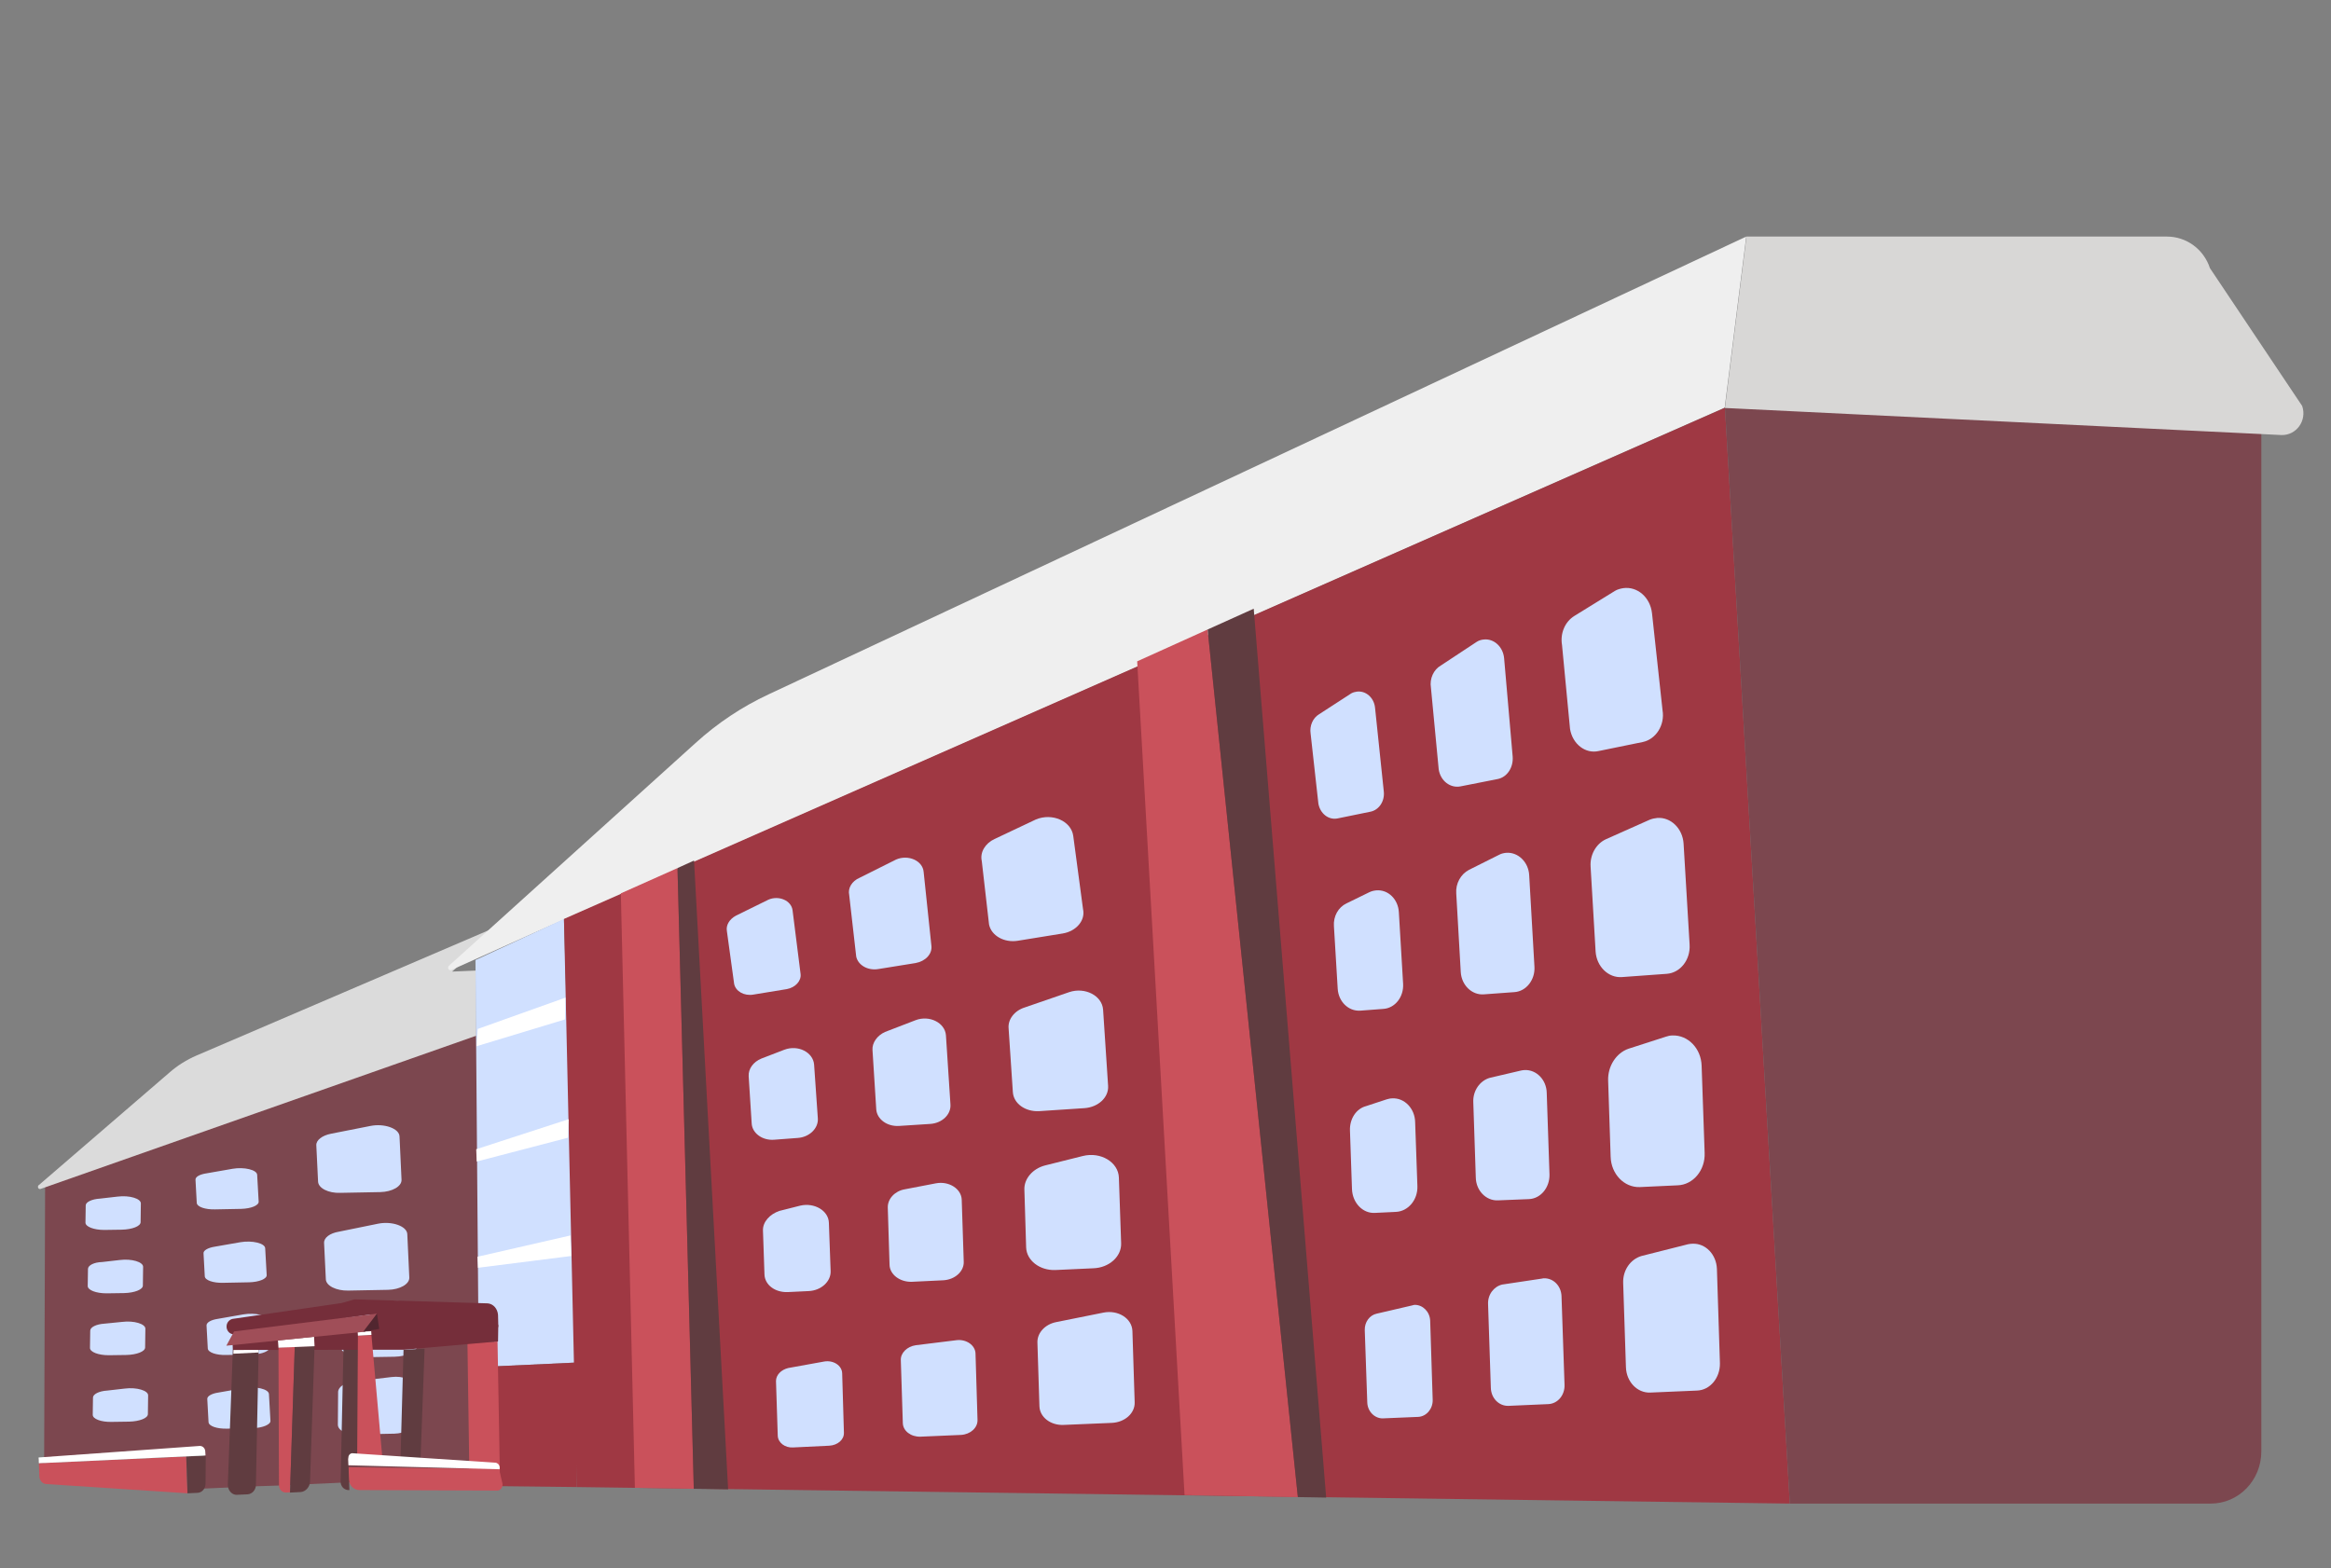 <?xml version="1.0" encoding="utf-8"?>
<!-- Generator: Adobe Illustrator 23.0.4, SVG Export Plug-In . SVG Version: 6.00 Build 0)  -->
<svg version="1.1" id="Layer_1" xmlns="http://www.w3.org/2000/svg" xmlns:xlink="http://www.w3.org/1999/xlink" x="0px" y="0px"
	 viewBox="0 0 930 625.8" style="enable-background:new 0 0 930 625.8;" xml:space="preserve">
<rect x="0" y="0" width="930" height="625.8" fill="#808080" stroke="none"/>
<style type="text/css">
	.st0{fill:#7C474F;}
	.st1{fill:#D0E0FF;}
	.st2{fill:#DBDBDB;}
	.st3{fill:#603C40;}
	.st4{fill:#EFEFEF;}
	.st5{fill:#9F3843;}
	.st6{fill:#FFFFFF;}
	.st7{fill:#CA515B;}
	.st8{fill:#752E3A;}
	.st9{fill:none;}
	.st10{fill:#A04E58;}
	.st11{fill:#51262F;}
	.st12{fill:#D8D7D6;}
</style>
<title>clark</title>
<path class="st0" d="M189.7,403.7L18,473.7l-0.4,112.5c-0.2,2,1.2,3.8,3,4.1c0.1,0,0.3,0,0.5,0l-2.8,0.4l-2.9-8.3l66.5-3.1
	l-5.4,14.9l25.4-1.1l9.2-0.3l77.8-3.6l4.3-65.1L189.7,403.7z"/>
<path class="st1" d="M81.2,500.1l0.5,9.2c0.1,1.6,3.4,2.7,7.3,2.6l10.4-0.2c4-0.1,7.1-1.4,7-2.9l-0.6-10.7c-0.1-2-5.2-3.2-9.9-2.4
	l-10.3,1.8C83,497.9,81.1,499,81.2,500.1z"/>
<path class="st1" d="M129.3,496l0.7,14.5c0.1,2.6,4.2,4.6,8.9,4.5l15.9-0.3c4.8-0.1,8.6-2.3,8.5-4.9l-0.8-17.3
	c-0.1-3.2-6.1-5.3-11.6-4.2l-15.7,3.2C131.6,492.1,129.2,493.9,129.3,496z"/>
<path class="st1" d="M134.9,555.4l-0.1,13.1c0,2.3,3.4,4,7.5,3.9l15-0.3c4.2-0.1,7.5-2,7.6-4.2l0.2-14.6c0-2.5-4.2-4.4-8.9-3.8
	l-15.1,1.8C137.6,551.7,135,553.4,134.9,555.4z"/>
<path class="st1" d="M135.9,525.8l-0.1,11.3c0,2.6,4.1,4.6,9.2,4.5l12.4-0.2c5.1-0.1,9.3-2.2,9.3-4.8l0.1-12.9
	c0.1-3-5.6-5.1-11.4-4.3l-12.4,1.8C138.8,521.8,135.9,523.7,135.9,525.8z"/>
<path class="st1" d="M82.7,558.3l0.5,9.2c0.1,1.6,3.4,2.7,7.3,2.6l10.4-0.2c4-0.1,7.1-1.5,7-2.9l-0.6-10.7c-0.1-2-5.2-3.2-9.9-2.4
	l-10.3,1.8C84.3,556.1,82.6,557.2,82.7,558.3z"/>
<path class="st1" d="M82.4,528.9l0.5,9.2c0.1,1.6,3.4,2.7,7.3,2.6l10.4-0.2c4-0.1,7.1-1.4,7-2.9l-0.6-10.7c-0.1-2-5.2-3.2-9.9-2.4
	l-10.3,1.8C84.2,526.7,82.4,527.7,82.4,528.9z"/>
<path class="st2" d="M16.3,474.4c-0.4,0.2-0.9,0-1.1-0.4c-0.1-0.4-0.1-0.9,0.3-1.1L67.6,428c3.3-2.9,6.9-5.1,10.8-6.8l123.6-53
	l-13.5,12.2l-8.1,7.3l9.5-0.4l0.1,26L16.3,474.4z"/>
<path class="st3" d="M92.9,538.6l-2,53.7c-0.1,2.1,1.3,4,3.2,4.2c0.1,0,0.2,0,0.3,0l4.5-0.2c1.8-0.2,3.2-1.8,3.2-3.8l1.1-54.3
	L92.9,538.6z"/>
<path class="st4" d="M219.2,369.5l468.9-206.8l8.6-68.3L306.6,277.1c-10.5,4.9-20.3,11.4-29.1,19.4l-98.4,88.9
	c-0.4,0.3-0.4,1-0.1,1.4c0.2,0.3,0.7,0.5,1,0.3L219.2,369.5z"/>
<polygon class="st1" points="198.2,545.2 196.1,524.5 190.8,520.5 189.7,383.1 225,366.7 230.3,543.7 "/>
<polygon class="st5" points="230.1,593.4 225,366.7 688.2,162.7 714.1,600 "/>
<polygon class="st5" points="198.2,545.2 195.9,593 230.1,593.4 230.3,543.7 "/>
<polygon class="st6" points="93.2,536.7 93.1,540.2 103.2,539.7 103.1,535.7 "/>
<path class="st7" d="M18.4,592.2l56.4,3.7l-0.5-14.7l-58.8,2.7l0.2,5.3C15.8,590.8,16.9,592.1,18.4,592.2z"/>
<path class="st3" d="M74.8,595.9l4.1-0.2c1.7-0.1,3-1.6,3.1-3.5l0.1-11.3l-7.8,0.3L74.8,595.9z"/>
<path class="st7" d="M139,585.5l0.1,4.6c0.1,2.5,2,4.5,4.2,4.5l55.1,0.2c1.2,0,2.1-1.1,2.1-2.4c0-0.2,0-0.4-0.1-0.7l-1.3-5.5
	L139,585.5z"/>
<path class="st3" d="M137.1,534.8l-1.2,56.3c-0.1,1.9,1.3,3.4,3,3.5c0.1,0,0.1,0,0.2,0h0.3l-0.5-13.1l7.3,0.2l-1.8-47.3L137.1,534.8
	z"/>
<polyline class="st3" points="169.4,538.2 161,538.6 159.8,581.8 167.8,582.1 "/>
<polyline class="st7" points="186.5,535.9 187.3,590.5 199.5,591.9 198.5,535.3 "/>
<path class="st8" d="M198.7,524.7l0.1,4c0.1,1.7-1.1,3.1-2.6,3.2c-0.1,0-0.1,0-0.1,0l-45.4-0.7l-3.1-3.5c-0.1-1.8,1.4-3.3-0.2-3.1
	l-53.9,7.8c-1.5,0.2-2.9-1-3.1-2.7c0-0.1,0-0.2,0-0.2l0,0c-0.1-1.6,1-2.9,2.4-3.2l43.3-6.3c0.1,0,0.3,0,5.3-1.5l53.2,1.6
	C196.8,520.3,198.5,522.2,198.7,524.7z"/>
<polyline class="st6" points="137,532.5 137.1,534.8 144.4,534.5 144.2,532.2 "/>
<polyline class="st8" points="198.8,528.7 148.1,530.5 92.8,536.2 92.9,538.7 161,538.6 198.7,535.3 "/>
<path class="st5" d="M103.1,535.7"/>
<polygon class="st7" points="142.8,533 142.5,581.7 152.5,581.2 148.2,532.8 "/>
<line class="st9" x1="148.3" y1="536" x2="142.9" y2="536.3"/>
<polygon class="st6" points="142.7,531.5 148.1,531.2 148.2,532.7 142.8,533 "/>
<path class="st7" d="M111.1,537.8l0.2,54.8c0,1.7,1.2,3,2.8,3h0.1l1.5-0.1l1.9-58.1L111.1,537.8z"/>
<path class="st3" d="M117.6,537.5l-1.9,58.1l4.2-0.2c2-0.1,3.7-2,3.8-4.2l1.8-54.1L117.6,537.5z"/>
<polygon class="st6" points="111.1,537.8 125.5,537.2 125.3,533.4 110.9,534.9 "/>
<path class="st6" d="M138.9,582.1l0.1,2.6l60.3,1.6l0,0c0.3-1.1-0.3-2.2-1.2-2.5c-0.1,0-0.1,0-0.1-0.1l-57.5-3.8
	c-0.9,0.1-1.6,0.9-1.5,2C138.9,582,138.9,582.1,138.9,582.1z"/>
<path class="st6" d="M15.4,581.6l64.2-4.6c1.2-0.1,2.3,0.9,2.3,2.3v0.1l0.1,1.4l-66.5,3.1"/>
<polygon class="st10" points="150.4,524.2 145.7,531.4 90.3,537 93.4,531.3 "/>
<polygon class="st11" points="150.4,524.2 144.9,531.4 151.3,530.3 "/>
<polygon class="st7" points="247.7,356.5 253.3,593.7 276.8,594.1 270.3,346.4 "/>
<polygon class="st3" points="270.3,346.4 276.8,594.1 290.5,594.3 276.9,343.4 "/>
<polygon class="st7" points="453.7,263.9 472.6,596.6 517.8,597.4 481.8,251.2 "/>
<polygon class="st3" points="481.8,251.2 517.8,597.4 529.1,597.6 500.2,242.9 "/>
<polygon class="st6" points="190.1,417.5 225.4,406.8 225.6,398.1 190.6,410.6 "/>
<polygon class="st6" points="190,458.6 190.2,463.5 226.6,454 226.9,446.6 "/>
<polygon class="st6" points="190.5,501.5 190.7,505.9 227.9,501.2 227.6,493 "/>
<path class="st1" d="M522.9,292.8l3.1,27.9c0.7,3.9,4,6.6,7.6,5.9l13.2-2.7c3.4-0.7,5.7-4.2,5.3-8l-3.5-33.5c-0.4-4-3.7-6.9-7.3-6.4
	c-0.7,0.1-1.5,0.3-2.2,0.7l-12.8,8.3C523.8,286.5,522.4,289.6,522.9,292.8z"/>
<path class="st1" d="M570.9,274.4L574,307c0.7,4.6,4.6,7.6,8.7,6.8l0,0l14.7-2.9c3.9-0.7,6.5-4.7,6.1-9.1l-3.4-39.1
	c-0.4-4.6-4.1-8-8.2-7.5c-1,0.1-1.9,0.4-2.7,0.9l-14.4,9.5C572,267.2,570.3,270.8,570.9,274.4z"/>
<path class="st1" d="M623.2,257.4l3.2,33.5c1,6,6.1,10,11.4,8.8l17.6-3.6c5.3-1.1,8.9-6.8,7.9-12.7l0,0l-4.2-38.7
	c-0.7-6.3-5.8-10.8-11.5-10c-1.2,0.2-2.3,0.5-3.3,1.1l-16.2,10C624.4,248.1,622.4,252.7,623.2,257.4z"/>
<path class="st1" d="M532.2,369.6l1.5,24.9c0.3,5.2,4.3,9.1,9,8.8l0,0l9.2-0.7c4.7-0.3,8.2-4.8,7.9-10l-1.7-28.6
	c-0.3-5.2-4.3-9.1-9-8.7c-1,0.1-1.9,0.3-2.9,0.8l-9,4.4C534,362,531.9,365.6,532.2,369.6z"/>
<path class="st1" d="M581,356.5l1.8,31.4c0.3,5.2,4.4,9.2,9.1,8.9l0,0l12.3-0.9c4.7-0.3,8.3-4.9,8-10.1l0,0l-2.1-36.6
	c-0.3-5.2-4.4-9.2-9.1-8.9c-1,0.1-2,0.3-2.9,0.8l-12,6C582.8,348.8,580.7,352.6,581,356.5z"/>
<path class="st1" d="M634.6,345.8l2,33.9c0.4,6,5.1,10.6,10.5,10.2l0,0l17.9-1.3c5.4-0.4,9.5-5.6,9.1-11.7l-2.4-40.3
	c-0.4-6-5.1-10.6-10.5-10.2c-1,0.1-2,0.3-3,0.7l-17.5,7.8C636.8,336.7,634.3,341.1,634.6,345.8z"/>
<path class="st1" d="M544.5,530.8l1,28.8c0.1,3.6,2.9,6.4,6.1,6.4l14.3-0.6c3.2-0.2,5.8-3.2,5.7-6.8l-1-31.5
	c-0.1-3.6-2.9-6.4-6.1-6.4c-0.4,0-0.7,0.1-1,0.2l-14.2,3.3C546.4,524.8,544.4,527.6,544.5,530.8z"/>
<path class="st1" d="M593.7,520.5l1.1,33.3c0.1,4.1,3.2,7.3,7,7.2l0,0l16-0.7c3.7-0.2,6.6-3.6,6.4-7.8l0,0l-1.2-35.2
	c-0.1-4.1-3.2-7.3-7-7.2c-0.2,0-0.4,0-0.7,0.1l-16,2.4C596,513.4,593.5,516.6,593.7,520.5z"/>
<path class="st1" d="M647.6,512l1.1,33.6c0.2,5.8,4.5,10.3,9.7,10.1l0,0l18.7-0.8c5.2-0.2,9.2-5.1,9.1-10.9l0,0l-1.2-37.6
	c-0.2-5.8-4.5-10.3-9.7-10.1c-0.6,0-1.2,0.1-1.8,0.2l-18.6,4.7C650.5,502.5,647.4,506.9,647.6,512z"/>
<path class="st1" d="M538.6,451.2l0.8,23.3c0.2,5.5,4.3,9.8,9.2,9.5l0,0l8.3-0.4c4.9-0.2,8.8-4.8,8.6-10.3l0,0l-0.9-25.5
	c-0.1-5.5-4.3-9.8-9.2-9.5c-0.7,0-1.5,0.2-2.2,0.4l-8.2,2.7C541.1,442.4,538.4,446.5,538.6,451.2z"/>
<path class="st1" d="M587.8,439.8l1,30.1c0.1,5.2,4.1,9.3,8.8,9.1l0,0l12.4-0.5c4.7-0.2,8.3-4.6,8.2-9.8l0,0l-1.1-32.6
	c-0.1-5.2-4.1-9.3-8.8-9.1c-0.5,0-1,0.1-1.5,0.2l-12.4,2.9C590.5,431.2,587.6,435.2,587.8,439.8z"/>
<path class="st1" d="M641.6,431.2l1,30.4c0.2,6.9,5.4,12.3,11.6,12.1l0,0l15.1-0.7c6.2-0.2,11.1-6,10.8-13l0,0l-1.2-34.7
	c-0.2-6.9-5.4-12.3-11.6-12.1c-1,0-1.8,0.2-2.7,0.5l-14.9,4.8C644.8,420.2,641.4,425.5,641.6,431.2z"/>
<path class="st1" d="M290,371.5l2.9,21.1c0.6,3,4,4.9,7.6,4.3l13.4-2.2c3.4-0.6,5.9-3.3,5.5-6.1l-3.2-25.4c-0.5-3.8-5.4-6-9.6-4.2
	l-13,6.4C291,366.8,289.6,369.2,290,371.5z"/>
<path class="st1" d="M338.8,357.1l2.8,24.6c0.7,3.4,4.6,5.7,8.8,5l14.9-2.4c3.9-0.7,6.7-3.6,6.3-6.9l-3.1-29.5
	c-0.4-4.5-6.2-7-11-4.9l-14.6,7.3C339.9,351.6,338.2,354.4,338.8,357.1z"/>
<path class="st1" d="M391.7,343.6l2.9,25.3c0.9,4.5,6.1,7.4,11.5,6.5l17.9-2.9c5.4-0.9,9.1-5.2,8.1-9.7l-3.9-29.2
	c-0.8-6-8.4-9.3-14.9-6.6l-16.5,7.8C393.1,336.5,390.9,340.1,391.7,343.6z"/>
<path class="st1" d="M298.7,429.5l1.2,18.8c0.2,3.9,4.3,6.9,9,6.5l9.3-0.7c4.7-0.3,8.3-3.8,8.1-7.7l-1.5-21.6
	c-0.4-4.9-6.4-8-11.9-5.9l-9.1,3.5C300.6,423.7,298.5,426.5,298.7,429.5z"/>
<path class="st1" d="M348.1,419l1.5,23.7c0.3,3.9,4.3,6.9,9.1,6.6l12.4-0.8c4.8-0.3,8.4-3.8,8.1-7.8l-1.8-27.6
	c-0.4-5-6.6-8.1-12.1-6l-12.2,4.7C350,413.2,347.9,416.1,348.1,419z"/>
<path class="st1" d="M402.4,410.3l1.7,25.5c0.3,4.6,5,7.9,10.5,7.6l18.1-1.2c5.5-0.4,9.7-4.3,9.4-8.9l-2-30.4
	c-0.4-5.6-7.2-9.1-13.5-7l-17.7,6.1C404.7,403.3,402.1,406.8,402.4,410.3z"/>
<path class="st1" d="M309.6,551.1l0.7,21.8c0.1,2.8,2.9,4.9,6.1,4.7l14.5-0.7c3.3-0.2,5.9-2.4,5.8-5.2L336,548
	c-0.1-3.1-3.5-5.3-7.1-4.7l-14.4,2.6C311.6,546.6,309.6,548.7,309.6,551.1z"/>
<path class="st1" d="M359.4,542.7l0.8,25.2c0.1,3.1,3.2,5.5,7,5.4l16.2-0.7c3.7-0.2,6.7-2.8,6.6-6l-0.8-26.5
	c-0.1-3.3-3.7-5.8-7.6-5.3l-16.2,2C361.9,537.3,359.3,539.9,359.4,542.7z"/>
<path class="st1" d="M413.9,535.7l0.8,25.4c0.1,4.4,4.5,7.8,9.8,7.5l19-0.8c5.3-0.2,9.4-3.9,9.2-8.3l-0.9-28.4
	c-0.2-5-5.7-8.5-11.6-7.3l-18.9,3.8C416.9,528.5,413.8,531.9,413.9,535.7z"/>
<path class="st1" d="M304.4,491l0.6,17.5c0.1,4.2,4.2,7.3,9.3,7.1l8.3-0.4c5-0.2,8.9-3.8,8.8-7.9l-0.7-19.3
	c-0.1-4.9-5.8-8.2-11.4-6.9l-8.3,2.1C307.1,484.5,304.3,487.6,304.4,491z"/>
<path class="st1" d="M354.2,481.9l0.7,22.8c0.1,3.9,4.1,6.9,8.8,6.8l12.5-0.6c4.8-0.2,8.5-3.6,8.3-7.5l-0.8-24.6
	c-0.1-4.4-5.1-7.6-10.3-6.6l-12.5,2.4C357,475.3,354.1,478.4,354.2,481.9z"/>
<path class="st1" d="M408.7,474.8l0.7,23c0.2,5.2,5.4,9.2,11.6,9l15.2-0.7c6.3-0.2,11.3-4.7,11.1-10l-0.9-26.2
	c-0.2-6.1-7.2-10.4-14.4-8.6l-15.2,3.8C412,466.4,408.5,470.4,408.7,474.8z"/>
<path class="st1" d="M34.2,481l-0.1,6.9c0,1.6,3.3,2.9,7.5,2.9l7-0.1c4.2-0.1,7.5-1.4,7.5-3l0.1-7.5c0-1.9-4.5-3.3-9.3-2.7l-7,0.8
	C36.6,478.5,34.2,479.7,34.2,481z"/>
<path class="st1" d="M37.1,557.7l-0.1,6.9c0,1.6,3.3,2.9,7.5,2.8l7-0.1c4.2-0.1,7.5-1.4,7.5-3l0.1-7.5c0-1.9-4.5-3.3-9.3-2.7l-7,0.8
	C39.4,555.1,37.1,556.4,37.1,557.7z"/>
<path class="st1" d="M36,531l-0.1,6.9c0,1.6,3.3,2.9,7.5,2.9l7-0.1c4.2-0.1,7.5-1.4,7.5-3l0.1-7.5c0-1.9-4.5-3.3-9.3-2.7l-7,0.7
	C38.4,528.4,36,529.6,36,531z"/>
<path class="st1" d="M35.1,506.3l-0.1,6.9c0,1.6,3.3,2.9,7.5,2.9l7-0.1c4.2-0.1,7.5-1.4,7.5-3l0.1-7.5c0-1.9-4.5-3.3-9.3-2.7l-7,0.8
	C37.5,503.7,35.2,504.9,35.1,506.3z"/>
<path class="st1" d="M78,470.8l0.5,9.2c0.1,1.6,3.4,2.7,7.3,2.6l10.4-0.2c4-0.1,7.1-1.4,7-2.9l-0.6-10.7c-0.1-2-5.2-3.2-9.8-2.4
	l-10.3,1.8C79.7,468.6,77.9,469.6,78,470.8z"/>
<path class="st1" d="M126.2,457l0.7,14.5c0.1,2.6,4.1,4.7,8.9,4.5l15.9-0.3c4.8-0.1,8.6-2.3,8.5-4.9l-0.8-17.3
	c-0.1-3.2-6.1-5.3-11.6-4.2l-15.7,3.1C128.5,453.1,126.1,455,126.2,457z"/>
<path class="st0" d="M688.2,162.7L714.1,600H882c11.2,0,20.2-9.3,20.2-20.8v-409L688.2,162.7z"/>
<path class="st12" d="M696.8,94.4h167.7c7.8,0,14.7,5,17.2,12.6l36.8,55c2,5.8-2.3,11.8-8.3,11.6l-222-10.8L696.8,94.4z"/>
</svg>
